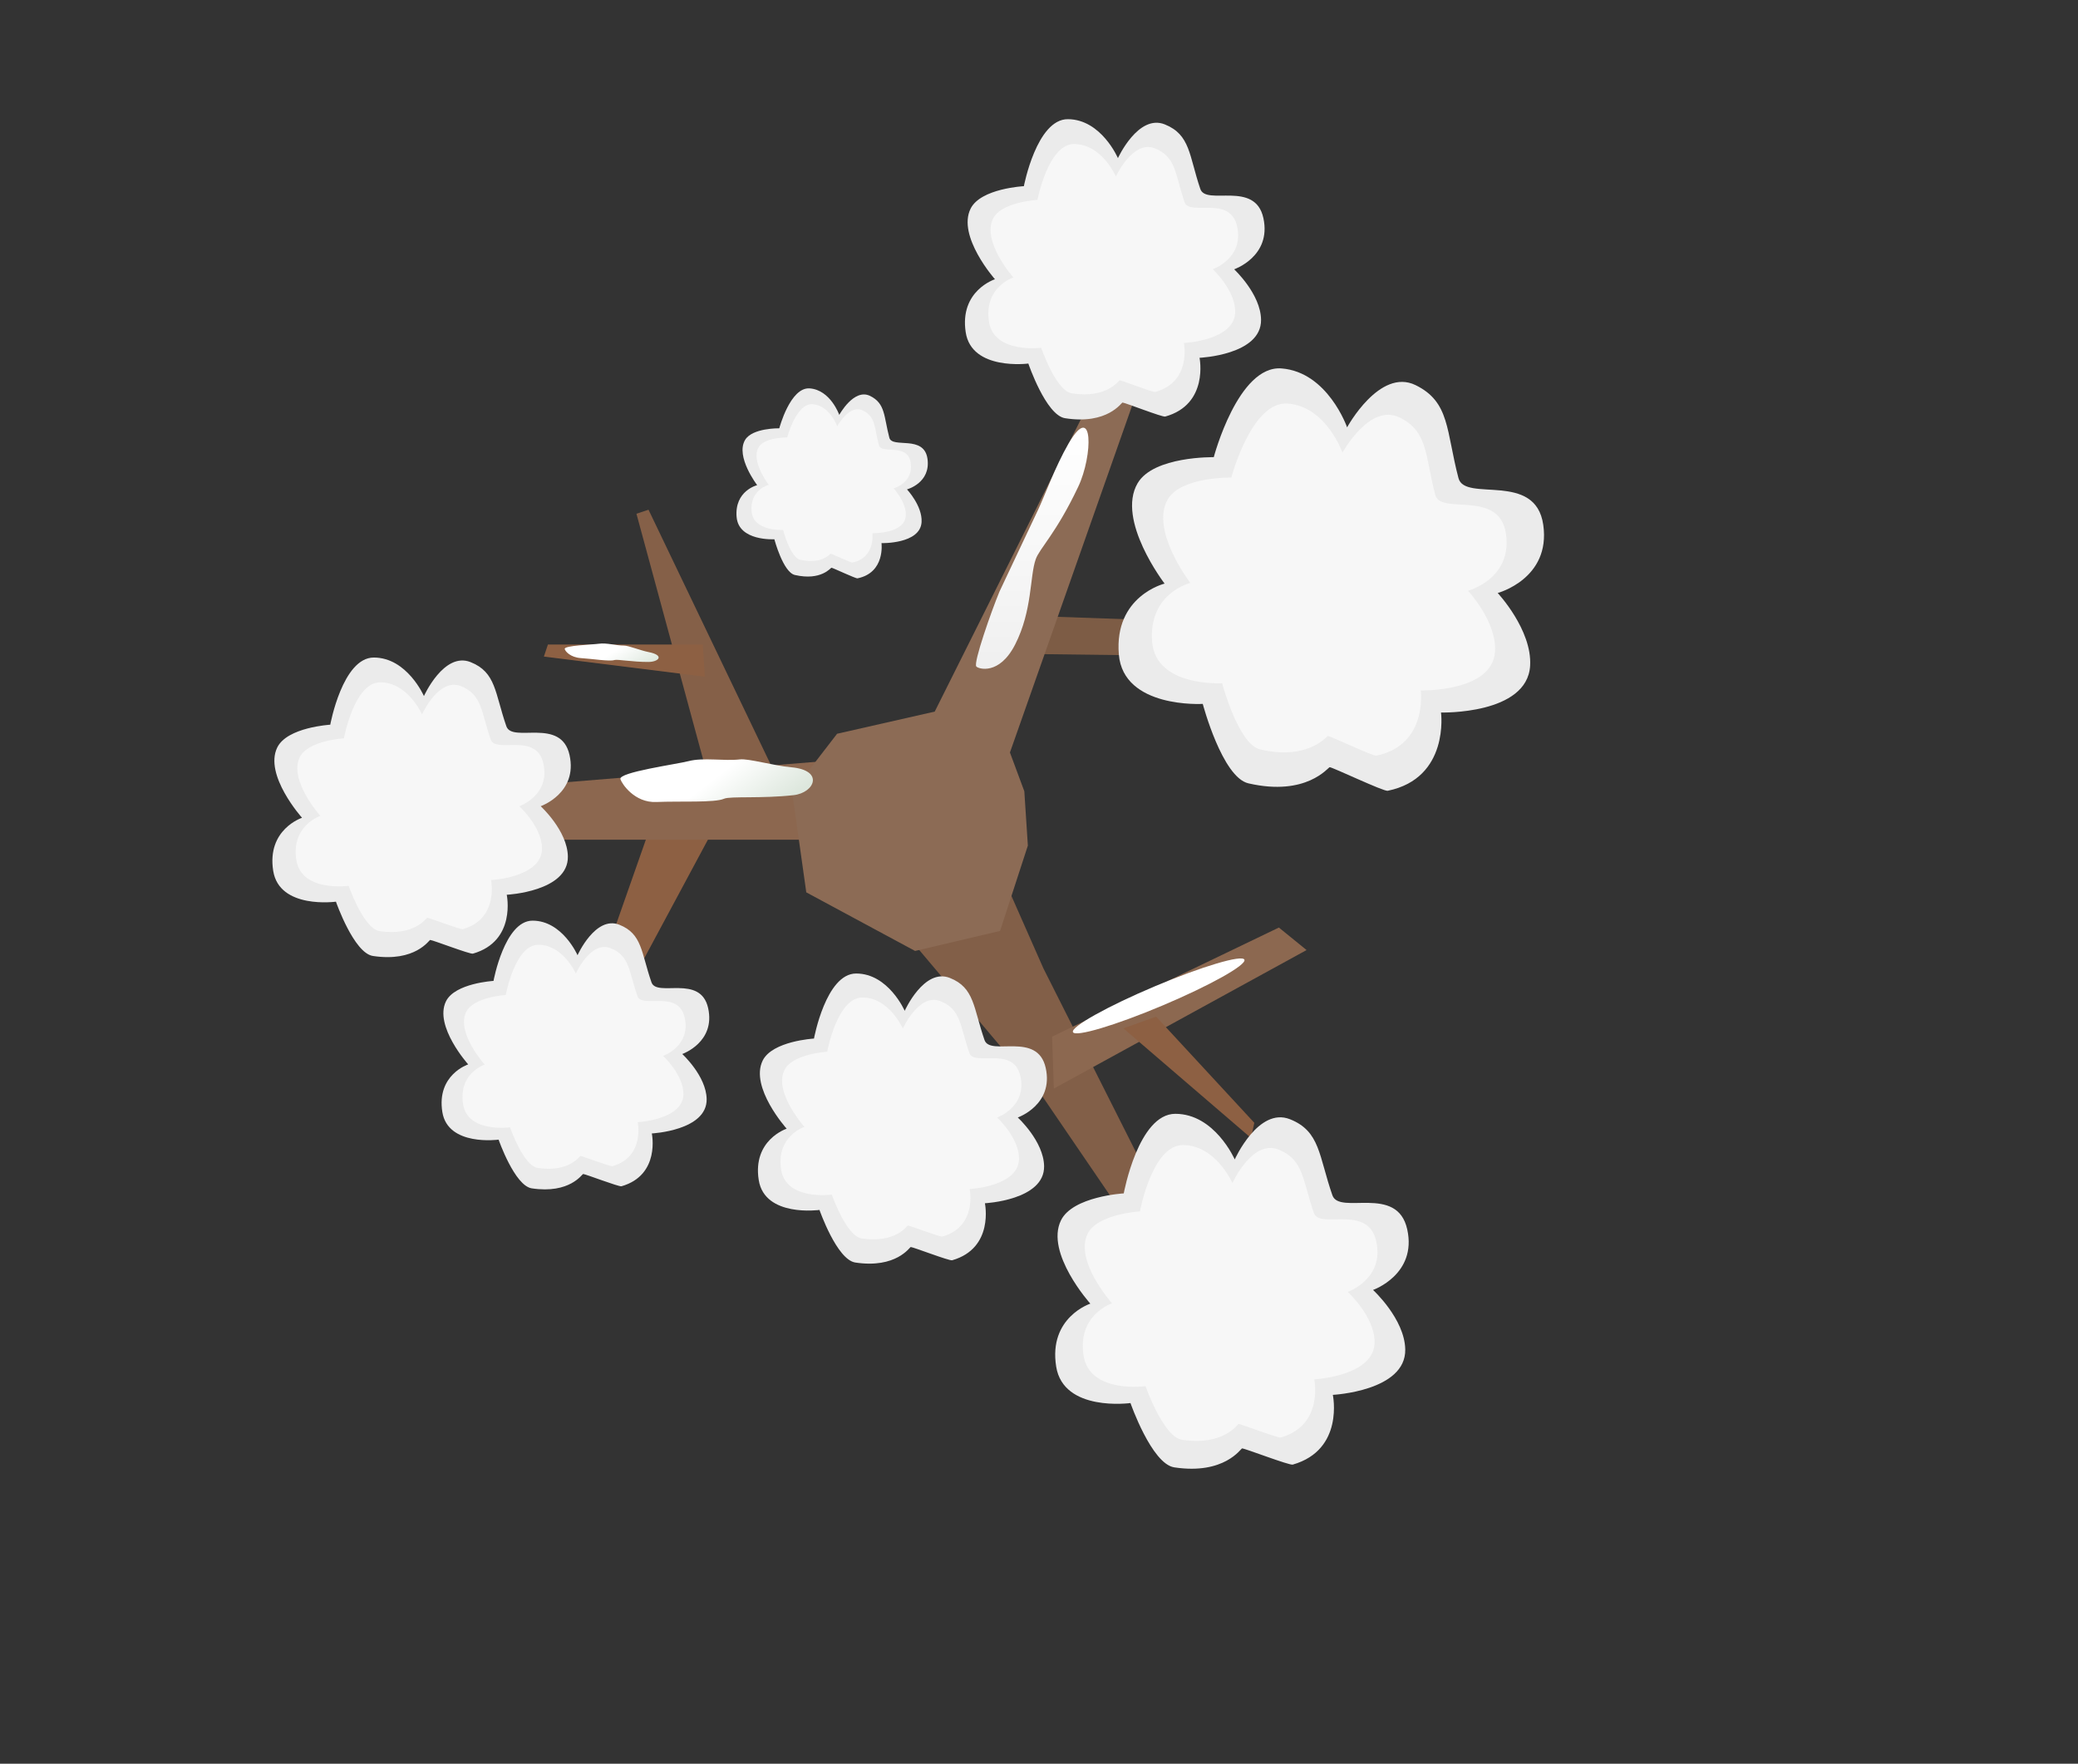 <svg version="1.1" xmlns="http://www.w3.org/2000/svg" xmlns:xlink="http://www.w3.org/1999/xlink" width="482.293" height="409.304" viewBox="0,0,482.293,409.304"><rect x="0" y="0" width="482.293" height="409.304" fill="#333333" stroke="none"/><defs><linearGradient x1="168.385" y1="153.135" x2="177.061" y2="164.516" gradientUnits="userSpaceOnUse" id="color-1"><stop offset="0" stop-color="#ffffff"/><stop offset="1" stop-color="#dde7dd"/></linearGradient><linearGradient x1="237.54" y1="75.517" x2="237.54" y2="138.989" gradientUnits="userSpaceOnUse" id="color-2"><stop offset="0" stop-color="#ffffff"/><stop offset="1" stop-color="#ededed"/></linearGradient><linearGradient x1="142.546" y1="125.81" x2="146.185" y2="131.819" gradientUnits="userSpaceOnUse" id="color-3"><stop offset="0" stop-color="#ffffff"/><stop offset="1" stop-color="#dde7dd"/></linearGradient></defs><g transform="translate(1.146,24.652)"><g data-paper-data="{&quot;isPaintingLayer&quot;:true}" fill-rule="nonzero" stroke="none" stroke-width="0" stroke-linecap="butt" stroke-linejoin="miter" stroke-miterlimit="10" stroke-dasharray="" stroke-dashoffset="0" style="mix-blend-mode: normal"><path d="M144.483,204.995l-5.728,-6.313l11.953,-34.036l15.278,0.294z" fill="#8d6043"/><path d="M164.313,159.944l-17.744,-65.373l2.802,-0.934l32.687,68.175z" fill="#856048"/><path d="M125.089,127.724l0.934,-2.802h35.955l0.467,7.471z" fill="#8d6043"/><path d="M238.22,127.122v-8.839l34.554,1.205l-2.009,8.036z" fill="#7d5c45"/><path d="M208.487,191.408l7.232,-8.036l9.241,-19.688l16.056,36.378l27.708,55.017l-5.594,7.445l-22.584,-33.101z" fill="#825f48"/><path d="M243.443,227.971l-0.402,-12.054l52.635,-25.313l6.429,5.223z" fill="#8c6850"/><path d="M289.212,239.444l-29.621,-25.446l7.593,-2.723l22.791,24.642z" fill="#8d6043"/><path d="M121.353,170.217v-12.608l74.245,-6.07l-5.603,18.678z" fill="#8c674f"/><path d="M185.987,182.435l-3.277,-23.279l10.429,-13.525l22.661,-5.143l40.099,-80.198l6.83,6.027l-29.473,83.664l3.34,8.998l0.82,12.607l-6.45,19.799l-19.729,4.652c0,0 -5.955,-3.208 -9.526,-5.131c-4.588,-2.472 -15.724,-8.47 -15.724,-8.47z" fill="#8c6b55"/><g><path d="M243.986,292.484c-1.824,-11.42 7.926,-14.599 7.926,-14.599c0,0 -10.525,-11.741 -6.815,-19.327c2.728,-5.579 14.574,-6.262 14.574,-6.262c0,0 3.383,-18.466 11.969,-18.466c9.159,0 13.788,10.589 13.788,10.589c0,0 5.489,-12.237 12.815,-9.335c7.044,2.79 6.671,8.514 9.85,17.647c1.634,4.694 15.042,-2.607 17.369,7.907c2.319,10.477 -7.934,14.066 -7.934,14.066c0,0 7.347,6.725 7.475,13.802c0.176,9.688 -16.807,10.545 -16.807,10.545c0,0 2.708,12.751 -9.303,16.187c-0.778,0.222 -11.082,-3.762 -11.755,-3.762c-0.29,0 -4.055,6.163 -15.739,4.402c-5.243,-0.79 -10.169,-14.926 -10.169,-14.926c0,0 -15.551,2.148 -17.247,-8.468z" fill="#ebebeb"/><path d="M250.352,289.976c-1.52,-9.52 6.607,-12.17 6.607,-12.17c0,0 -8.774,-9.788 -5.681,-16.112c2.274,-4.651 12.15,-5.221 12.15,-5.221c0,0 2.82,-15.394 9.978,-15.394c7.635,0 11.495,8.828 11.495,8.828c0,0 4.576,-10.201 10.684,-7.782c5.872,2.326 5.561,7.098 8.212,14.712c1.362,3.913 12.539,-2.173 14.48,6.592c1.933,8.734 -6.614,11.726 -6.614,11.726c0,0 6.125,5.606 6.232,11.506c0.147,8.076 -14.011,8.791 -14.011,8.791c0,0 2.257,10.63 -7.755,13.494c-0.648,0.185 -9.238,-3.136 -9.8,-3.136c-0.241,0 -3.381,5.138 -13.121,3.67c-4.371,-0.659 -8.477,-12.443 -8.477,-12.443c0,0 -12.964,1.79 -14.378,-7.06z" fill="#f7f7f7"/></g><g><path d="M62.265,177.453c-1.539,-9.639 6.69,-12.323 6.69,-12.323c0,0 -8.884,-9.91 -5.752,-16.314c2.303,-4.709 12.302,-5.286 12.302,-5.286c0,0 2.855,-15.588 10.103,-15.588c7.731,0 11.639,8.938 11.639,8.938c0,0 4.633,-10.329 10.818,-7.879c5.946,2.355 5.631,7.187 8.315,14.896c1.379,3.962 12.697,-2.201 14.661,6.674c1.958,8.843 -6.697,11.873 -6.697,11.873c0,0 6.201,5.676 6.31,11.65c0.149,8.177 -14.187,8.901 -14.187,8.901c0,0 2.285,10.763 -7.852,13.664c-0.656,0.188 -9.354,-3.176 -9.923,-3.176c-0.245,0 -3.423,5.202 -13.286,3.716c-4.426,-0.667 -8.583,-12.599 -8.583,-12.599c0,0 -13.127,1.813 -14.558,-7.148z" fill="#ebebeb"/><path d="M67.639,174.965c-1.283,-8.036 5.577,-10.273 5.577,-10.273c0,0 -7.406,-8.262 -4.796,-13.6c1.92,-3.926 10.256,-4.407 10.256,-4.407c0,0 2.38,-12.994 8.423,-12.994c6.445,0 9.703,7.451 9.703,7.451c0,0 3.862,-8.611 9.018,-6.569c4.957,1.963 4.694,5.991 6.931,12.418c1.15,3.303 10.585,-1.835 12.222,5.564c1.632,7.372 -5.583,9.898 -5.583,9.898c0,0 5.17,4.732 5.26,9.712c0.124,6.817 -11.827,7.42 -11.827,7.42c0,0 1.905,8.973 -6.546,11.391c-0.547,0.157 -7.798,-2.647 -8.272,-2.647c-0.204,0 -2.854,4.337 -11.075,3.097c-3.69,-0.556 -7.155,-10.503 -7.155,-10.503c0,0 -10.943,1.511 -12.136,-5.959z" fill="#f7f7f7"/></g><g><path d="M101.519,233.413c-1.381,-8.647 6.001,-11.053 6.001,-11.053c0,0 -7.969,-8.89 -5.16,-14.633c2.066,-4.224 11.035,-4.742 11.035,-4.742c0,0 2.561,-13.982 9.063,-13.982c6.935,0 10.44,8.018 10.44,8.018c0,0 4.156,-9.265 9.703,-7.068c5.333,2.113 5.051,6.446 7.458,13.362c1.237,3.554 11.389,-1.974 13.151,5.987c1.756,7.932 -6.007,10.65 -6.007,10.65c0,0 5.563,5.092 5.66,10.45c0.133,7.335 -12.726,7.984 -12.726,7.984c0,0 2.05,9.654 -7.044,12.256c-0.589,0.168 -8.39,-2.848 -8.901,-2.848c-0.219,0 -3.071,4.666 -11.917,3.333c-3.97,-0.598 -7.699,-11.302 -7.699,-11.302c0,0 -11.775,1.626 -13.058,-6.412z" fill="#ebebeb"/><path d="M106.339,231.621c-1.151,-7.208 5.003,-9.215 5.003,-9.215c0,0 -6.643,-7.411 -4.302,-12.199c1.722,-3.521 9.199,-3.953 9.199,-3.953c0,0 2.135,-11.656 7.555,-11.656c5.781,0 8.703,6.684 8.703,6.684c0,0 3.465,-7.724 8.089,-5.892c4.446,1.761 4.211,5.374 6.217,11.139c1.031,2.963 9.494,-1.646 10.963,4.991c1.464,6.613 -5.008,8.879 -5.008,8.879c0,0 4.637,4.245 4.718,8.712c0.111,6.115 -10.609,6.656 -10.609,6.656c0,0 1.709,8.048 -5.872,10.217c-0.491,0.14 -6.995,-2.375 -7.42,-2.375c-0.183,0 -2.56,3.89 -9.935,2.778c-3.31,-0.499 -6.418,-9.422 -6.418,-9.422c0,0 -9.816,1.356 -10.886,-5.345z" fill="#f7f7f7"/></g><g><path d="M258.529,127.205c-1.111,-13.569 10.62,-16.421 10.62,-16.421c0,0 -11.296,-14.73 -6.257,-23.301c3.706,-6.303 17.672,-6.037 17.672,-6.037c0,0 5.636,-21.371 15.715,-20.597c10.751,0.826 15.23,13.673 15.23,13.673c0,0 7.546,-13.869 15.885,-9.802c8.017,3.91 7.063,10.595 9.971,21.603c1.495,5.657 17.891,-1.704 19.675,10.847c1.778,12.507 -10.581,15.796 -10.581,15.796c0,0 8.017,8.556 7.53,16.875c-0.667,11.388 -20.68,10.863 -20.68,10.863c0,0 2.029,15.211 -12.379,18.162c-0.933,0.191 -12.669,-5.415 -13.459,-5.476c-0.34,-0.026 -5.316,6.868 -18.872,3.748c-6.083,-1.4 -10.59,-18.438 -10.59,-18.438c0,0 -18.448,1.119 -19.481,-11.495z" fill="#ebebeb"/><path d="M266.267,124.319c-0.926,-11.312 8.853,-13.69 8.853,-13.69c0,0 -9.417,-12.28 -5.216,-19.424c3.089,-5.254 14.732,-5.033 14.732,-5.033c0,0 4.698,-17.816 13.101,-17.171c8.962,0.688 12.697,11.398 12.697,11.398c0,0 6.291,-11.562 13.242,-8.171c6.683,3.26 5.888,8.833 8.313,18.009c1.246,4.716 14.915,-1.421 16.402,9.043c1.482,10.426 -8.821,13.168 -8.821,13.168c0,0 6.684,7.133 6.278,14.068c-0.556,9.493 -17.239,9.055 -17.239,9.055c0,0 1.691,12.681 -10.32,15.141c-0.778,0.159 -10.561,-4.514 -11.22,-4.565c-0.283,-0.022 -4.431,5.726 -15.733,3.124c-5.072,-1.168 -8.829,-15.37 -8.829,-15.37c0,0 -15.379,0.933 -16.24,-9.583z" fill="#f7f7f7"/></g><g><path d="M169.813,95.323c-0.5,-6.102 4.776,-7.385 4.776,-7.385c0,0 -5.08,-6.625 -2.814,-10.479c1.666,-2.834 7.948,-2.715 7.948,-2.715c0,0 2.535,-9.611 7.067,-9.263c4.835,0.371 6.85,6.149 6.85,6.149c0,0 3.394,-6.237 7.144,-4.408c3.606,1.759 3.176,4.765 4.484,9.715c0.672,2.544 8.046,-0.766 8.849,4.878c0.8,5.625 -4.758,7.104 -4.758,7.104c0,0 3.606,3.848 3.387,7.589c-0.3,5.121 -9.3,4.885 -9.3,4.885c0,0 0.912,6.841 -5.567,8.168c-0.42,0.086 -5.697,-2.435 -6.053,-2.463c-0.153,-0.012 -2.391,3.089 -8.487,1.686c-2.736,-0.63 -4.763,-8.292 -4.763,-8.292c0,0 -8.297,0.503 -8.761,-5.17z" fill="#ebebeb"/><path d="M173.293,94.025c-0.416,-5.087 3.982,-6.157 3.982,-6.157c0,0 -4.235,-5.523 -2.346,-8.736c1.389,-2.363 6.626,-2.263 6.626,-2.263c0,0 2.113,-8.012 5.892,-7.722c4.031,0.31 5.71,5.126 5.71,5.126c0,0 2.829,-5.2 5.955,-3.675c3.006,1.466 2.648,3.972 3.738,8.099c0.56,2.121 6.708,-0.639 7.377,4.067c0.667,4.689 -3.967,5.922 -3.967,5.922c0,0 3.006,3.208 2.823,6.327c-0.25,4.269 -7.753,4.072 -7.753,4.072c0,0 0.761,5.703 -4.641,6.809c-0.35,0.072 -4.75,-2.03 -5.046,-2.053c-0.127,-0.01 -1.993,2.575 -7.075,1.405c-2.281,-0.525 -3.97,-6.913 -3.97,-6.913c0,0 -6.917,0.419 -7.304,-4.31z" fill="#f7f7f7"/></g><g><path d="M222.989,52.453c-1.476,-9.669 6.789,-12.301 6.789,-12.301c0,0 -8.834,-9.991 -5.652,-16.386c2.34,-4.703 12.363,-5.212 12.363,-5.212c0,0 2.968,-15.599 10.231,-15.549c7.746,0.053 11.601,9.036 11.601,9.036c0,0 4.714,-10.318 10.893,-7.821c5.942,2.401 5.593,7.24 8.229,14.983c1.355,3.98 12.737,-2.118 14.645,6.789c1.901,8.875 -6.792,11.851 -6.792,11.851c0,0 6.175,5.73 6.242,11.717c0.093,8.195 -14.277,8.821 -14.277,8.821c0,0 2.216,10.8 -7.962,13.637c-0.659,0.184 -9.351,-3.246 -9.921,-3.25c-0.245,-0.002 -3.466,5.189 -13.338,3.632c-4.43,-0.699 -8.514,-12.684 -8.514,-12.684c0,0 -13.166,1.726 -14.538,-7.263z" fill="#ebebeb"/><path d="M228.39,49.997c-1.23,-8.061 5.659,-10.255 5.659,-10.255c0,0 -7.364,-8.329 -4.712,-13.66c1.951,-3.92 10.307,-4.345 10.307,-4.345c0,0 2.475,-13.004 8.529,-12.963c6.458,0.044 9.671,7.533 9.671,7.533c0,0 3.929,-8.601 9.081,-6.52c4.953,2.001 4.662,6.035 6.86,12.491c1.129,3.318 10.618,-1.765 12.209,5.659c1.585,7.398 -5.662,9.88 -5.662,9.88c0,0 5.148,4.777 5.204,9.768c0.077,6.832 -11.902,7.354 -11.902,7.354c0,0 1.847,9.004 -6.638,11.368c-0.549,0.153 -7.795,-2.706 -8.27,-2.709c-0.204,-0.001 -2.889,4.326 -11.119,3.027c-3.693,-0.583 -7.098,-10.574 -7.098,-10.574c0,0 -10.976,1.439 -12.12,-6.054z" fill="#f7f7f7"/></g><g><path d="M174.954,249.217c-1.491,-9.335 6.479,-11.934 6.479,-11.934c0,0 -8.604,-9.598 -5.571,-15.799c2.23,-4.56 11.914,-5.119 11.914,-5.119c0,0 2.765,-15.096 9.784,-15.096c7.487,0 11.271,8.656 11.271,8.656c0,0 4.487,-10.003 10.476,-7.631c5.758,2.281 5.453,6.96 8.052,14.426c1.336,3.837 12.296,-2.131 14.199,6.464c1.896,8.564 -6.485,11.499 -6.485,11.499c0,0 6.006,5.497 6.111,11.283c0.144,7.919 -13.739,8.62 -13.739,8.62c0,0 2.213,10.423 -7.604,13.232c-0.636,0.182 -9.059,-3.075 -9.609,-3.075c-0.237,0 -3.315,5.038 -12.866,3.598c-4.286,-0.646 -8.313,-12.202 -8.313,-12.202c0,0 -12.713,1.756 -14.098,-6.923z" fill="#ebebeb"/><path d="M180.157,246.808c-1.243,-7.782 5.401,-9.948 5.401,-9.948c0,0 -7.172,-8.001 -4.644,-13.171c1.859,-3.802 9.932,-4.268 9.932,-4.268c0,0 2.305,-12.584 8.157,-12.584c6.241,0 9.396,7.216 9.396,7.216c0,0 3.741,-8.339 8.733,-6.361c4.8,1.901 4.546,5.802 6.713,12.026c1.113,3.199 10.25,-1.777 11.837,5.388c1.581,7.139 -5.407,9.586 -5.407,9.586c0,0 5.007,4.583 5.094,9.406c0.12,6.602 -11.454,7.186 -11.454,7.186c0,0 1.845,8.689 -6.339,11.031c-0.53,0.152 -7.552,-2.564 -8.011,-2.564c-0.197,0 -2.764,4.2 -10.726,3c-3.573,-0.539 -6.93,-10.172 -6.93,-10.172c0,0 -10.598,1.463 -11.753,-5.771z" fill="#f7f7f7"/></g><path d="M158.633,151.99c3.506,-0.913 8.249,0.015 11.933,-0.406c2.074,-0.237 7.828,1.461 11.924,1.823c7.728,0.684 5.446,5.918 0.564,6.471c-7.323,0.829 -14.729,0.204 -16.141,0.829c-2.193,0.971 -10.19,0.521 -15.72,0.762c-5.092,0.222 -8.017,-4.254 -8.343,-5.302c-0.5,-1.605 13.013,-3.456 15.783,-4.177z" data-paper-data="{&quot;index&quot;:null}" fill="url(#color-1)"/><path d="M239.788,93.659c1.47,-3.096 3.995,-10.078 7.073,-15.379c5.808,-10.001 5.692,2.774 2.231,10.056c-5.191,10.923 -8.95,14.238 -9.853,16.799c-1.402,3.978 -0.757,11.881 -4.758,19.751c-3.685,7.249 -8.574,5.705 -9.035,5.129c-0.706,-0.881 3.505,-12.852 5.383,-17.383c0,0 6.348,-13.475 8.959,-18.974z" data-paper-data="{&quot;index&quot;:null}" fill="url(#color-2)"/><path d="M137.847,124.74c1.759,-0.262 4.025,0.44 5.845,0.427c1.025,-0.007 3.744,1.123 5.724,1.514c3.736,0.739 2.348,2.274 -0.064,2.288c-3.618,0.021 -7.2,-0.672 -7.922,-0.441c-1.121,0.359 -5.001,-0.28 -7.712,-0.452c-2.497,-0.158 -3.69,-1.596 -3.795,-2.125c-0.16,-0.81 6.532,-1.005 7.922,-1.212z" data-paper-data="{&quot;index&quot;:null}" fill="url(#color-3)"/><path d="M287.676,198.065c0.516,1.221 -7.976,5.973 -18.965,10.613c-10.99,4.64 -20.317,7.412 -20.833,6.191c-0.516,-1.221 7.976,-5.973 18.965,-10.613c10.99,-4.64 20.317,-7.412 20.833,-6.191z" fill="#ffffff"/><path d="M-1.146,384.652v-409.304h482.293v409.304z" fill="none"/><path d="M-1.146,384.652v-409.304h482.293v409.304z" fill="none"/></g></g></svg>